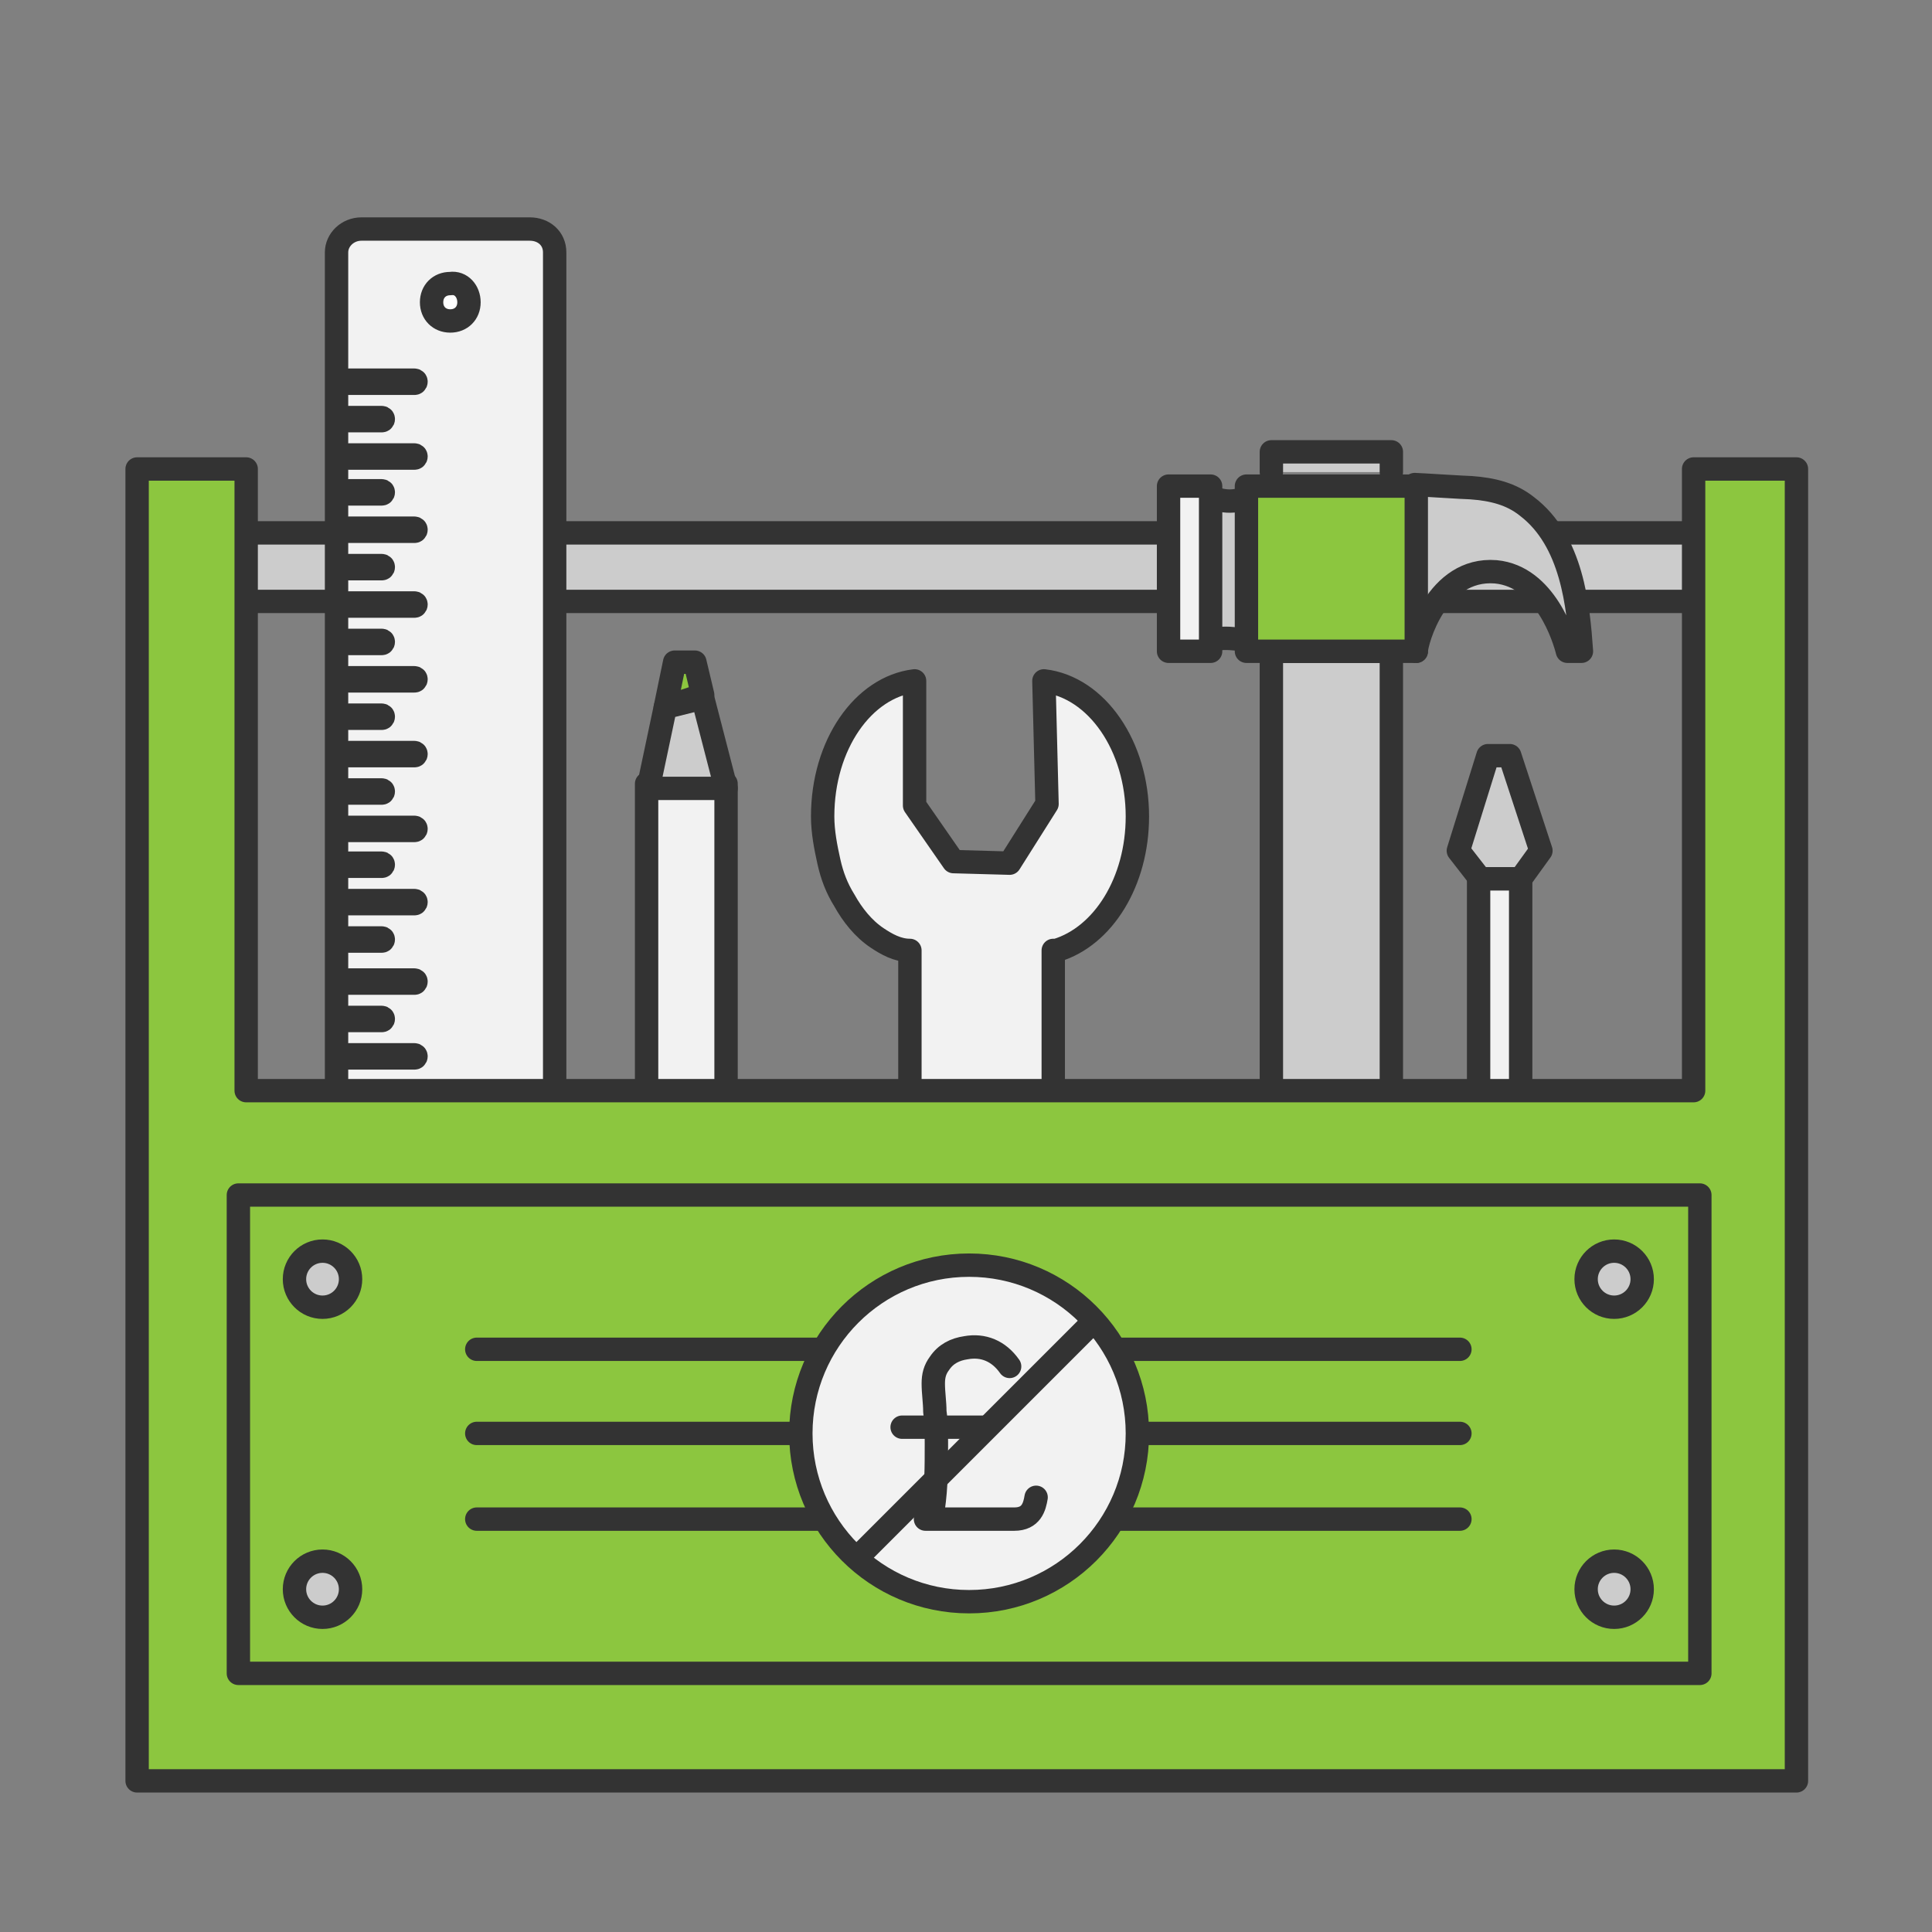 <?xml version="1.0" encoding="utf-8"?>
<!-- Generator: Adobe Illustrator 21.0.2, SVG Export Plug-In . SVG Version: 6.00 Build 0)  -->
<svg version="1.1" id="Layer_1" xmlns="http://www.w3.org/2000/svg" xmlns:xlink="http://www.w3.org/1999/xlink" x="0px" y="0px"
	 viewBox="0 0 124 124" style="enable-background:new 0 0 124 124;" xml:space="preserve">
<rect x="0" y="0" width="124" height="124" fill="#808080" stroke="none"/>
<style type="text/css">
	.st0{fill:#CCCCCC;stroke:#333333;stroke-width:1.5;stroke-linecap:round;stroke-linejoin:round;stroke-miterlimit:10;}
	.st1{fill:#F2F2F2;stroke:#333333;stroke-width:1.5;stroke-linecap:round;stroke-linejoin:round;stroke-miterlimit:10;}
	.st2{fill:#8CC63F;stroke:#333333;stroke-width:1.5;stroke-linecap:round;stroke-linejoin:round;stroke-miterlimit:10;}
	.st3{fill:#FFFFFF;stroke:#333333;stroke-width:1.5;stroke-linecap:round;stroke-linejoin:round;stroke-miterlimit:10;}
	.st4{fill:none;stroke:#333333;stroke-width:1.5;stroke-linecap:round;stroke-linejoin:round;stroke-miterlimit:10;}
</style>
<path class="st0" d="M111.8,37.3c0,0.7-0.6,1.3-1.4,1.3H15.8c-0.8,0-1.4-0.6-1.4-1.3v-1.8c0-0.7,0.6-1.3,1.4-1.3h94.5
	c0.8,0,1.4,0.6,1.4,1.3V37.3z"/>
<path class="st1" d="M64.8,55.4l2.4-3.8L67,43.7c3.4,0.4,6,4.2,6,8.7c0,4.2-2.2,7.7-5.2,8.6l-0.2,0v9.6h-9.2v-9.1V61c0,0,0,0,0,0
	c-0.8,0-1.5-0.4-2.1-0.8c-0.9-0.6-1.6-1.5-2.1-2.4c-0.5-0.8-0.8-1.6-1-2.5c-0.2-0.9-0.4-1.9-0.4-2.9c0-4.6,2.6-8.3,5.9-8.7v8
	l2.5,3.6L64.8,55.4z"/>
<path class="st1" d="M21.6,70.4V16.2c0-0.8,0.7-1.5,1.6-1.5H34c0.9,0,1.6,0.6,1.6,1.5v54.2"/>
<polyline class="st1" points="41.5,70.4 41.5,50.3 46.6,50.3 46.6,70.4 "/>
<path class="st2" d="M63,69.7"/>
<polygon class="st0" points="42.7,45.4 41.6,50.6 46.6,50.6 45.1,44.8 "/>
<polygon class="st2" points="43.3,42.5 42.7,45.4 45.1,44.6 44.6,42.5 "/>
<path class="st3" d="M30.1,19.4c0,0.7-0.5,1.2-1.2,1.2c-0.7,0-1.2-0.5-1.2-1.2c0-0.7,0.5-1.2,1.2-1.2C29.6,18.1,30.1,18.7,30.1,19.4
	"/>
<path class="st2" d="M22.4,24.6h4.2c0.1,0,0.1-0.1,0.1-0.1c0-0.1-0.1-0.1-0.1-0.1h-4.2c-0.1,0-0.1,0.1-0.1,0.1
	C22.3,24.5,22.3,24.6,22.4,24.6"/>
<path class="st2" d="M22.4,27h2.1c0.1,0,0.1-0.1,0.1-0.1c0-0.1-0.1-0.1-0.1-0.1h-2.1c-0.1,0-0.1,0.1-0.1,0.1
	C22.3,26.9,22.3,27,22.4,27"/>
<path class="st2" d="M22.4,29.4h4.2c0.1,0,0.1-0.1,0.1-0.1c0-0.1-0.1-0.1-0.1-0.1h-4.2c-0.1,0-0.1,0.1-0.1,0.1
	C22.3,29.3,22.3,29.4,22.4,29.4"/>
<path class="st2" d="M22.4,31.7h2.1c0.1,0,0.1-0.1,0.1-0.1c0-0.1-0.1-0.1-0.1-0.1h-2.1c-0.1,0-0.1,0.1-0.1,0.1
	C22.3,31.7,22.3,31.7,22.4,31.7"/>
<path class="st2" d="M22.4,34.1h4.2c0.1,0,0.1-0.1,0.1-0.1c0-0.1-0.1-0.1-0.1-0.1h-4.2c-0.1,0-0.1,0.1-0.1,0.1
	C22.3,34.1,22.3,34.1,22.4,34.1"/>
<path class="st2" d="M22.4,36.5h2.1c0.1,0,0.1-0.1,0.1-0.1c0-0.1-0.1-0.1-0.1-0.1h-2.1c-0.1,0-0.1,0.1-0.1,0.1
	C22.3,36.5,22.3,36.5,22.4,36.5"/>
<path class="st2" d="M22.4,38.9h4.2c0.1,0,0.1-0.1,0.1-0.1c0-0.1-0.1-0.1-0.1-0.1h-4.2c-0.1,0-0.1,0.1-0.1,0.1
	C22.3,38.9,22.3,38.9,22.4,38.9"/>
<path class="st2" d="M22.4,41.3h2.1c0.1,0,0.1-0.1,0.1-0.1c0-0.1-0.1-0.1-0.1-0.1h-2.1c-0.1,0-0.1,0.1-0.1,0.1
	C22.3,41.2,22.3,41.3,22.4,41.3"/>
<path class="st2" d="M22.4,43.7h4.2c0.1,0,0.1-0.1,0.1-0.1c0-0.1-0.1-0.1-0.1-0.1h-4.2c-0.1,0-0.1,0.1-0.1,0.1
	C22.3,43.6,22.3,43.7,22.4,43.7"/>
<path class="st2" d="M22.4,46.1h2.1c0.1,0,0.1-0.1,0.1-0.1c0-0.1-0.1-0.1-0.1-0.1h-2.1c-0.1,0-0.1,0.1-0.1,0.1
	C22.3,46,22.3,46.1,22.4,46.1"/>
<path class="st2" d="M22.4,48.5h4.2c0.1,0,0.1-0.1,0.1-0.1c0-0.1-0.1-0.1-0.1-0.1h-4.2c-0.1,0-0.1,0.1-0.1,0.1
	C22.3,48.4,22.3,48.5,22.4,48.5"/>
<path class="st2" d="M22.4,50.9h2.1c0.1,0,0.1-0.1,0.1-0.1c0-0.1-0.1-0.1-0.1-0.1h-2.1c-0.1,0-0.1,0.1-0.1,0.1
	C22.3,50.8,22.3,50.9,22.4,50.9"/>
<path class="st2" d="M22.4,53.3h4.2c0.1,0,0.1-0.1,0.1-0.1c0-0.1-0.1-0.1-0.1-0.1h-4.2c-0.1,0-0.1,0.1-0.1,0.1
	C22.3,53.2,22.3,53.3,22.4,53.3"/>
<path class="st2" d="M22.4,55.6h2.1c0.1,0,0.1-0.1,0.1-0.1c0-0.1-0.1-0.1-0.1-0.1h-2.1c-0.1,0-0.1,0.1-0.1,0.1
	C22.3,55.6,22.3,55.6,22.4,55.6"/>
<path class="st2" d="M22.4,58h4.2c0.1,0,0.1-0.1,0.1-0.1c0-0.1-0.1-0.1-0.1-0.1h-4.2c-0.1,0-0.1,0.1-0.1,0.1
	C22.3,58,22.3,58,22.4,58"/>
<path class="st2" d="M22.4,60.4h2.1c0.1,0,0.1-0.1,0.1-0.1c0-0.1-0.1-0.1-0.1-0.1h-2.1c-0.1,0-0.1,0.1-0.1,0.1
	C22.3,60.4,22.3,60.4,22.4,60.4"/>
<path class="st2" d="M22.4,63.1h4.2c0.1,0,0.1-0.1,0.1-0.1c0-0.1-0.1-0.1-0.1-0.1h-4.2c-0.1,0-0.1,0.1-0.1,0.1
	C22.3,63,22.3,63.1,22.4,63.1"/>
<path class="st2" d="M22.4,65.5h2.1c0.1,0,0.1-0.1,0.1-0.1c0-0.1-0.1-0.1-0.1-0.1h-2.1c-0.1,0-0.1,0.1-0.1,0.1
	C22.3,65.4,22.3,65.5,22.4,65.5"/>
<path class="st2" d="M22.4,67.9h4.2c0.1,0,0.1-0.1,0.1-0.1c0-0.1-0.1-0.1-0.1-0.1h-4.2c-0.1,0-0.1,0.1-0.1,0.1
	C22.3,67.8,22.3,67.9,22.4,67.9"/>
<polyline class="st1" points="94.9,70.4 94.9,56.4 97.6,56.4 97.6,70.4 "/>
<polygon class="st0" points="93.6,54.6 95,56.4 97.6,56.4 98.9,54.6 96.9,48.5 95.5,48.5 "/>
<path class="st0" d="M77.6,31.8v9.4c0.5-0.4,2.1-0.2,2.7,0v-9.4C79,32.5,77.9,32,77.6,31.8"/>
<polyline class="st0" points="81.6,70.4 81.6,41.8 89.3,41.8 89.3,70.4 "/>
<polyline class="st0" points="81.6,30.3 81.6,29 89.3,29 89.3,30.3 "/>
<rect x="75" y="31.2" class="st1" width="2.7" height="10.6"/>
<path class="st0" d="M90.8,31.1c0.2,0,3.3,0.2,3.6,0.2c1.4,0.1,2.6,0.4,3.6,1.2c2.9,2.2,3.3,6.4,3.5,9.3h-0.9
	c-0.2-0.8-1.4-4.8-4.6-5.1c-3.8-0.3-5.1,4.5-5.1,5.1C90.8,41.8,90.7,31.1,90.8,31.1"/>
<polygon class="st2" points="115.3,114.3 8.8,114.3 8.8,30.1 15.8,30.1 15.8,70 108.7,70 108.7,30.1 115.3,30.1 "/>
<rect x="80" y="31.2" class="st2" width="10.9" height="10.6"/>
<rect x="15.3" y="76.7" class="st2" width="93.8" height="30.7"/>
<circle class="st0" cx="20.7" cy="82.1" r="1.8"/>
<circle class="st0" cx="20.7" cy="102" r="1.8"/>
<circle class="st0" cx="103.6" cy="102" r="1.8"/>
<circle class="st0" cx="103.6" cy="82.1" r="1.8"/>
<line class="st4" x1="30.6" y1="86.6" x2="93.7" y2="86.6"/>
<line class="st4" x1="30.6" y1="97.5" x2="93.7" y2="97.5"/>
<line class="st4" x1="30.6" y1="92" x2="93.7" y2="92"/>
<g>
	<circle class="st1" cx="62.2" cy="92" r="10.8"/>
	<g>
		<path class="st1" d="M66.5,96.1c-0.1,0.6-0.3,1.4-1.4,1.4c-1,0-2.1,0-3.1,0c-0.9,0-1.8,0-2.6,0c0.4,0,0.4-0.5,0.5-0.7
			c0.2-1.4,0.2-2.7,0.2-4.1c0-0.7,0-1.4-0.1-2.1c0-0.6-0.1-1.2-0.1-1.8c0-0.5,0.1-0.9,0.4-1.3c0.4-0.6,1-0.9,1.7-1
			c1.1-0.2,2.1,0.2,2.8,1.2"/>
		<line class="st1" x1="57.9" y1="91.6" x2="63.1" y2="91.6"/>
	</g>
</g>
<line class="st4" x1="70.2" y1="84.8" x2="55.3" y2="99.7"/>
</svg>
